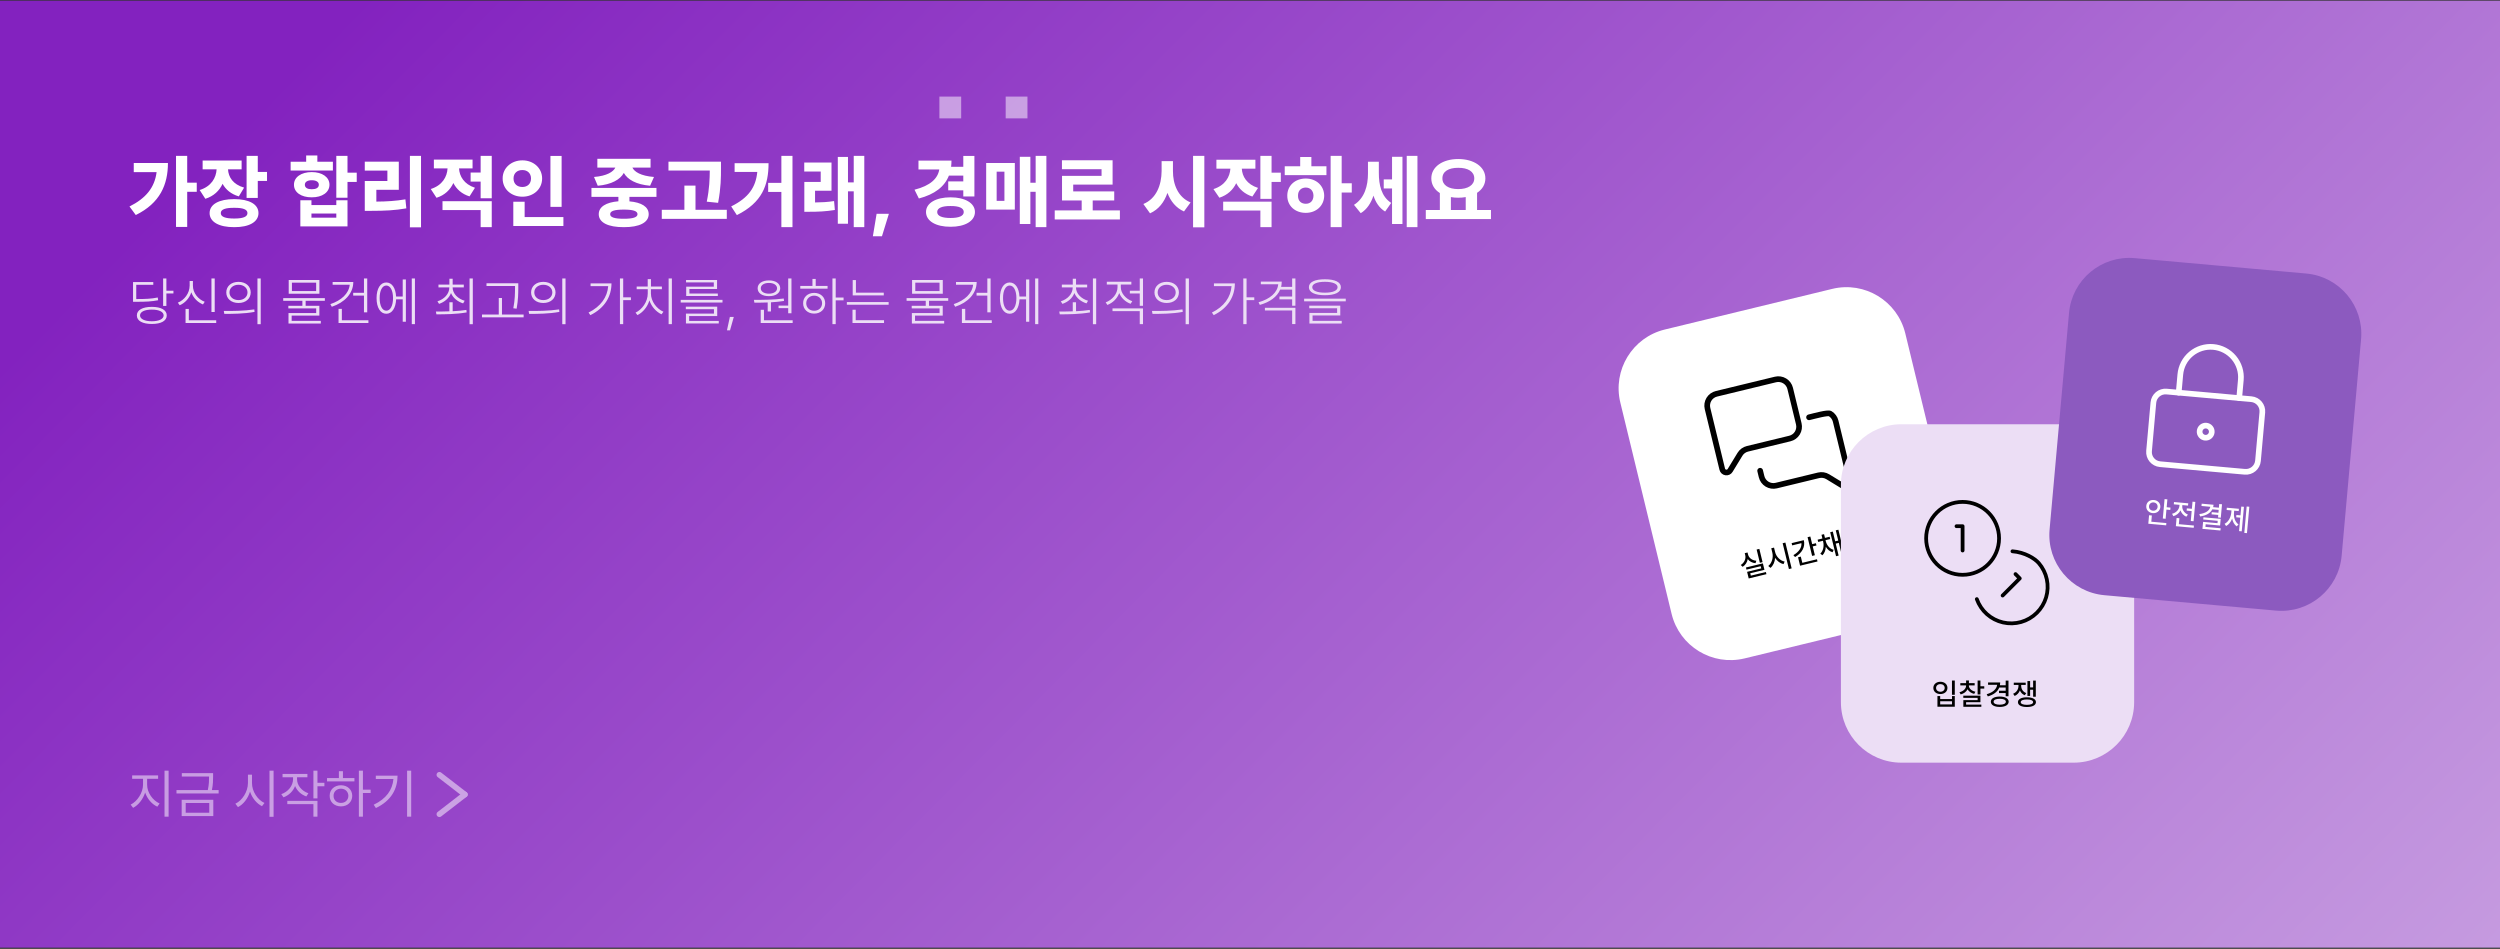 <svg width="1320" height="501" viewBox="0 0 1320 501" fill="none" xmlns="http://www.w3.org/2000/svg">
<rect x="0" y="0" width="1320" height="501" fill="#333333" stroke="none"/>
<path d="M1320 0.35H0V500.35H1320V0.35Z" fill="url(#paint0_linear_144_21)"/>
<path d="M967.414 152.535L879.049 173.979C861.901 178.141 851.373 195.415 855.535 212.563L882.606 324.115C886.768 341.263 904.042 351.79 921.19 347.629L1009.56 326.185C1026.7 322.023 1037.23 304.749 1033.07 287.601L1006 176.049C1001.84 158.901 984.562 148.373 967.414 152.535Z" fill="white"/>
<g clip-path="url(#clip0_144_21)">
<path d="M955.177 220.333C958.093 219.625 965.117 217.668 966.324 218.404C967.777 219.29 968.819 220.716 969.221 222.37L977.003 254.44C977.11 254.878 977.084 255.338 976.929 255.761C976.774 256.184 976.497 256.551 976.133 256.817C975.769 257.082 975.335 257.234 974.885 257.253C974.435 257.272 973.989 257.157 973.604 256.922L965.073 251.723C963.62 250.837 961.875 250.565 960.221 250.966L937.86 256.392C936.206 256.794 934.46 256.522 933.007 255.636C931.554 254.751 930.512 253.324 930.111 251.67L929.354 248.552M949.757 223.792C950.158 225.446 949.886 227.191 949.001 228.645C948.115 230.098 946.688 231.14 945.035 231.541L922.673 236.968C921.02 237.369 919.594 238.411 918.708 239.865L913.509 248.396C913.274 248.781 912.931 249.087 912.522 249.277C912.114 249.467 911.658 249.531 911.213 249.461C910.768 249.392 910.353 249.192 910.022 248.887C909.69 248.582 909.456 248.186 909.35 247.748L901.567 215.678C901.166 214.024 901.438 212.279 902.324 210.825C903.209 209.372 904.636 208.33 906.29 207.929L937.468 200.363C939.122 199.961 940.868 200.233 942.321 201.119C943.774 202.005 944.816 203.431 945.217 205.085L949.757 223.792Z" stroke="black" stroke-width="3" stroke-linecap="round" stroke-linejoin="round"/>
</g>
<path d="M928.932 289.81L930.631 296.81L929.204 297.157L927.505 290.157L928.932 289.81ZM930.804 297.46L931.63 300.861L924.129 302.681L924.435 303.941L932.391 302.011L932.671 303.165L923.318 305.434L922.467 301.927L929.937 300.114L929.654 298.945L922.137 300.769L921.861 299.63L930.804 297.46ZM922.958 292.755C923.385 294.581 925.108 295.916 927.347 296.064L926.906 297.361C925.193 297.229 923.74 296.441 922.797 295.206C922.536 296.845 921.608 298.325 920.12 299.281L919.115 298.319C921.067 297.089 921.942 294.996 921.485 293.113L921.231 292.065L922.704 291.708L922.958 292.755ZM937.25 291.458C937.839 293.952 939.947 296.077 942.286 296.506L941.697 297.855C939.952 297.491 938.344 296.265 937.263 294.558C937.108 296.702 936.255 298.653 934.816 299.846L933.641 298.845C935.55 297.369 936.423 294.408 935.793 291.811L935.229 289.488L936.686 289.134L937.25 291.458ZM942.681 286.474L945.99 300.109L944.548 300.459L941.239 286.824L942.681 286.474ZM955.853 283.277L956.83 287.301L958.804 286.822L959.095 288.022L957.121 288.501L958.252 293.162L956.794 293.516L954.396 283.631L955.853 283.277ZM952.414 285.205C953.28 288.773 951.481 291.96 947.793 294.125L946.906 293.118C949.855 291.389 951.398 289.102 951.141 286.784L946.267 287.967L945.976 286.768L952.414 285.205ZM959.363 295.288L959.647 296.457L950.445 298.691L949.365 294.242L950.823 293.888L951.619 297.168L959.363 295.288ZM963.992 285.708C964.504 287.818 966.025 289.781 968.163 290.307L967.604 291.584C966.121 291.204 964.888 290.129 964.028 288.706C963.932 290.465 963.366 292.106 962.238 293.192L961.13 292.335C962.732 290.789 963.156 288.226 962.64 286.036L962.519 285.535L959.998 286.146L959.707 284.947L962.227 284.335L961.748 282.361L963.1 282.033L963.579 284.007L966.054 283.406L966.345 284.606L963.87 285.207L963.992 285.708ZM970.665 279.683L973.967 293.288L972.585 293.623L970.89 286.638L969.265 287.033L970.798 293.349L969.432 293.681L966.355 281.002L967.721 280.67L968.97 285.818L970.595 285.424L969.283 280.018L970.665 279.683ZM980.22 278.409L980.5 279.563L975.413 280.797L975.778 282.301L980.485 281.158L980.762 282.297L976.054 283.44L976.43 284.988C979.16 284.342 980.735 283.911 982.495 283.147L982.931 284.279C981.034 285.077 979.36 285.532 976.384 286.254L975.26 286.526L973.676 279.997L980.22 278.409ZM983.947 276.475L985.978 284.842L984.535 285.192L982.505 276.826L983.947 276.475ZM981.467 286.13C984.321 285.437 986.322 285.932 986.706 287.511C987.093 289.106 985.541 290.463 982.683 291.141C979.801 291.856 977.83 291.353 977.443 289.759C977.06 288.18 978.581 286.83 981.467 286.13ZM981.743 287.269C979.708 287.762 978.676 288.543 978.886 289.409C979.103 290.305 980.379 290.526 982.414 290.032C984.403 289.549 985.481 288.757 985.263 287.861C985.053 286.996 983.732 286.786 981.743 287.269Z" fill="black"/>
<path d="M1094.88 224L1003.95 224C986.305 224 972 238.305 972 255.95L972 370.74C972 388.385 986.305 402.69 1003.95 402.69L1094.88 402.69C1112.53 402.69 1126.83 388.385 1126.83 370.74L1126.83 255.95C1126.83 238.305 1112.53 224 1094.88 224Z" fill="#ECDEF5"/>
<path d="M1032.13 359.328L1032.13 366.844L1030.64 366.844L1030.64 359.328L1032.13 359.328ZM1024.42 367.516L1024.42 369.094L1030.66 369.094L1030.66 367.516L1032.13 367.516L1032.13 373.156L1022.97 373.156L1022.97 367.516L1024.42 367.516ZM1024.42 371.937L1030.66 371.937L1030.66 370.266L1024.42 370.266L1024.42 371.937ZM1024.53 359.969C1026.67 359.969 1028.25 361.297 1028.25 363.219C1028.25 365.141 1026.67 366.469 1024.53 366.453C1022.39 366.469 1020.8 365.141 1020.8 363.219C1020.8 361.297 1022.39 359.969 1024.53 359.969ZM1024.53 361.219C1023.2 361.203 1022.25 362.031 1022.25 363.219C1022.25 364.422 1023.2 365.234 1024.53 365.234C1025.84 365.234 1026.8 364.422 1026.8 363.219C1026.8 362.031 1025.84 361.203 1024.53 361.219ZM1039.57 362.016C1039.57 363.453 1040.9 364.766 1043.01 365.234L1042.37 366.375C1040.72 365.977 1039.5 365.086 1038.87 363.922C1038.23 365.227 1036.96 366.211 1035.24 366.656L1034.59 365.5C1036.73 364.969 1038.1 363.578 1038.1 362.016L1038.1 361.891L1035.05 361.891L1035.05 360.703L1038.1 360.703L1038.1 359.281L1039.59 359.281L1039.59 360.703L1042.62 360.703L1042.62 361.891L1039.57 361.891L1039.57 362.016ZM1045.66 359.328L1045.66 362.344L1047.69 362.344L1047.69 363.578L1045.66 363.578L1045.66 366.687L1044.18 366.687L1044.18 359.328L1045.66 359.328ZM1045.66 367.328L1045.66 370.75L1038.1 370.75L1038.1 372.031L1046.15 372.031L1046.15 373.187L1036.65 373.187L1036.65 369.656L1044.19 369.656L1044.19 368.484L1036.62 368.484L1036.62 367.328L1045.66 367.328ZM1060.48 359.344L1060.48 367.625L1059 367.625L1059 365.922L1055.47 365.922L1055.47 364.703L1059 364.703L1059 363L1055.61 363C1054.71 365.25 1052.61 366.836 1049.58 367.703L1048.98 366.547C1052.3 365.594 1054.23 363.82 1054.5 361.562L1049.7 361.562L1049.7 360.344L1056.11 360.344C1056.11 360.859 1056.05 361.359 1055.97 361.828L1059 361.828L1059 359.344L1060.48 359.344ZM1055.87 367.781C1058.7 367.781 1060.56 368.812 1060.58 370.516C1060.56 372.219 1058.7 373.266 1055.87 373.266C1053 373.266 1051.16 372.219 1051.16 370.516C1051.16 368.812 1053 367.781 1055.87 367.781ZM1055.87 368.953C1053.87 368.953 1052.62 369.516 1052.62 370.516C1052.62 371.5 1053.87 372.078 1055.87 372.078C1057.84 372.078 1059.08 371.5 1059.09 370.516C1059.08 369.516 1057.84 368.953 1055.87 368.953ZM1067.19 362.125C1067.18 363.797 1068.08 365.266 1069.87 365.953L1069.08 367.094C1067.83 366.602 1066.97 365.687 1066.51 364.547C1066 365.836 1065.08 366.906 1063.74 367.469L1062.93 366.312C1064.8 365.531 1065.76 363.844 1065.76 362.125L1065.76 361.656L1063.27 361.656L1063.27 360.453L1069.58 360.453L1069.58 361.656L1067.19 361.656L1067.19 362.125ZM1074.9 359.344L1074.9 367.875L1073.49 367.875L1073.49 364.172L1071.9 364.172L1071.9 367.437L1070.48 367.437L1070.48 359.594L1071.9 359.594L1071.9 362.953L1073.49 362.953L1073.49 359.344L1074.9 359.344ZM1070.21 368.172C1073.13 368.172 1074.96 369.125 1074.98 370.734C1074.96 372.344 1073.13 373.312 1070.21 373.297C1067.29 373.312 1065.46 372.344 1065.48 370.734C1065.46 369.125 1067.29 368.172 1070.21 368.172ZM1070.21 369.312C1068.18 369.312 1066.93 369.844 1066.94 370.734C1066.93 371.641 1068.18 372.156 1070.21 372.156C1072.24 372.156 1073.48 371.641 1073.49 370.734C1073.48 369.844 1072.24 369.312 1070.21 369.312Z" fill="black"/>
<path d="M1036.25 303.5C1046.88 303.5 1055.5 294.881 1055.5 284.25C1055.5 273.619 1046.88 265 1036.25 265C1025.62 265 1017 273.619 1017 284.25C1017 294.881 1025.62 303.5 1036.25 303.5Z" stroke="black" stroke-width="2" stroke-linecap="round" stroke-linejoin="round"/>
<path d="M1062.58 291.083C1069.08 291.583 1074.35 294.862 1076.47 297.312C1078.58 299.762 1080.05 302.706 1080.72 305.871C1081.4 309.037 1081.27 312.321 1080.34 315.422C1079.41 318.522 1077.71 321.338 1075.4 323.609C1073.1 325.879 1070.25 327.532 1067.14 328.413C1064.03 329.295 1060.74 329.377 1057.58 328.652C1054.43 327.926 1051.51 326.417 1049.09 324.264C1046.68 322.111 1044.84 319.383 1043.76 316.333M1033.04 277.833L1036.25 277.833L1036.25 290.667" stroke="black" stroke-width="2" stroke-linecap="round" stroke-linejoin="round"/>
<path d="M1064.19 303.115L1066.44 305.393L1057.39 314.44" stroke="black" stroke-width="2" stroke-linecap="round" stroke-linejoin="round"/>
<path d="M1217.68 144.42L1127.12 136.295C1109.54 134.718 1094.01 147.687 1092.44 165.262L1082.18 279.593C1080.6 297.168 1093.57 312.693 1111.15 314.27L1201.71 322.395C1219.29 323.972 1234.82 311.003 1236.39 293.428L1246.65 179.097C1248.23 161.522 1235.26 145.997 1217.68 144.42Z" fill="#8C5ABF"/>
<path d="M1144.37 263.659L1144 267.829L1146.02 268.011L1145.91 269.256L1143.88 269.074L1143.45 273.914L1141.97 273.782L1142.89 263.526L1144.37 263.659ZM1143.84 276.177L1143.73 277.376L1134.3 276.529L1134.71 272.047L1136.18 272.18L1135.89 275.464L1143.84 276.177ZM1137.25 263.992C1139.35 264.181 1140.82 265.756 1140.66 267.797C1140.46 269.818 1138.73 271.122 1136.63 270.933C1134.52 270.745 1133.04 269.152 1133.23 267.131C1133.4 265.09 1135.15 263.804 1137.25 263.992ZM1137.13 265.284C1135.86 265.17 1134.78 265.967 1134.68 267.26C1134.55 268.551 1135.47 269.527 1136.74 269.642C1138.03 269.757 1139.09 268.958 1139.21 267.667C1139.33 266.375 1138.42 265.4 1137.13 265.284ZM1159.13 265.014L1158.21 275.223L1156.73 275.09L1157.2 269.846L1154.54 269.607L1154.65 268.409L1157.31 268.647L1157.65 264.881L1159.13 265.014ZM1158.39 277.482L1158.28 278.68L1148.85 277.834L1149.24 273.492L1150.71 273.625L1150.43 276.768L1158.39 277.482ZM1152.24 267.236C1152.09 268.979 1153.19 270.835 1155.23 271.724L1154.36 272.838C1152.85 272.145 1151.79 270.921 1151.31 269.489C1150.56 270.968 1149.23 272.095 1147.52 272.538L1146.86 271.271C1149.08 270.732 1150.56 269.015 1150.74 267.101L1150.78 266.556L1147.77 266.285L1147.87 265.071L1155.39 265.745L1155.28 266.959L1152.29 266.691L1152.24 267.236ZM1173.22 266.263L1172.58 273.359L1171.11 273.226L1171.23 271.888L1167.69 271.571L1167.8 270.42L1171.33 270.736L1171.46 269.227L1168.1 268.925C1167.04 271.011 1164.82 272.246 1161.66 272.693L1161.26 271.433C1164.67 270.994 1166.62 269.608 1167.05 267.576L1162.38 267.157L1162.49 265.943L1168.77 266.507C1168.73 266.958 1168.66 267.383 1168.55 267.789L1171.57 268.06L1171.74 266.13L1173.22 266.263ZM1172.53 273.95L1172.21 277.483L1164.59 276.799L1164.46 278.2L1172.51 278.921L1172.4 280.104L1162.89 279.251L1163.23 275.547L1170.84 276.23L1170.95 274.985L1163.31 274.299L1163.41 273.132L1172.53 273.95ZM1187.65 267.557L1186.4 281.501L1184.99 281.374L1186.24 267.43L1187.65 267.557ZM1184.8 267.599L1183.63 280.547L1182.23 280.421L1182.87 273.325L1180.71 273.131L1180.82 271.917L1182.98 272.111L1183.39 267.473L1184.8 267.599ZM1179.54 270.751C1179.33 273.132 1180.08 275.6 1181.94 276.912L1180.95 277.922C1179.69 277.009 1178.9 275.518 1178.58 273.787C1177.91 275.562 1176.82 277.026 1175.38 277.752L1174.58 276.566C1176.66 275.545 1177.9 273.099 1178.12 270.624L1178.22 269.504L1175.66 269.274L1175.76 268.075L1182.14 268.648L1182.04 269.846L1179.64 269.631L1179.54 270.751Z" fill="white"/>
<path d="M1164.32 231.123C1166.08 231.281 1167.64 229.979 1167.8 228.214C1167.96 226.45 1166.65 224.89 1164.89 224.732C1163.12 224.574 1161.57 225.876 1161.41 227.641C1161.25 229.406 1162.55 230.965 1164.32 231.123Z" stroke="white" stroke-width="3" stroke-linecap="round" stroke-linejoin="round"/>
<path d="M1188.69 210.761L1143.95 206.748C1140.42 206.431 1137.31 209.036 1136.99 212.566L1134.7 238.13C1134.38 241.659 1136.98 244.777 1140.51 245.094L1185.25 249.107C1188.78 249.424 1191.9 246.819 1192.22 243.29L1194.51 217.726C1194.83 214.196 1192.22 211.078 1188.69 210.761Z" stroke="white" stroke-width="3" stroke-linecap="round" stroke-linejoin="round"/>
<path d="M1150.35 207.321L1151.21 197.735C1151.59 193.497 1153.63 189.584 1156.9 186.857C1160.16 184.129 1164.38 182.811 1168.62 183.191C1172.85 183.571 1176.77 185.619 1179.49 188.884C1182.22 192.149 1183.54 196.364 1183.16 200.602L1182.3 210.188" stroke="white" stroke-width="3" stroke-linecap="round" stroke-linejoin="round"/>
<path opacity="0.5" d="M77.68 414.371C77.68 418.5 80.688 422.684 84.269 424.242L83.066 425.938C80.223 424.639 77.762 421.836 76.641 418.473C75.492 422.041 73.045 425.145 70.269 426.539L68.984 424.844C72.457 423.176 75.492 418.582 75.519 414.371V411.199H69.777V409.422H83.477V411.199H77.68V414.371ZM89.027 406.906V431.215H86.867V406.906H89.027ZM112.516 408.219V410.023C112.516 411.91 112.516 414.125 111.887 417.16H115.441V418.938H93.184V417.16H109.727C110.383 414.111 110.383 411.91 110.383 410.023V409.996H96V408.219H112.516ZM112.625 422.301V430.887H95.918V422.301H112.625ZM98.051 423.996V429.137H110.492V423.996H98.051ZM133.051 413.441C133.023 417.871 136.059 422.355 139.641 423.969L138.328 425.664C135.566 424.311 133.174 421.453 132.012 417.98C130.877 421.658 128.484 424.721 125.641 426.156L124.273 424.352C127.883 422.684 130.891 418.062 130.918 413.441V409.012H133.051V413.441ZM144.453 406.906V431.27H142.293V406.906H144.453ZM156.84 411.418C156.84 414.645 159.219 417.598 162.828 418.855L161.734 420.523C158.959 419.539 156.84 417.543 155.801 415.027C154.762 417.789 152.533 419.936 149.676 420.988L148.527 419.32C152.164 418.035 154.707 414.891 154.734 411.418V410.379H149.184V408.629H162.309V410.379H156.84V411.418ZM167.613 406.906V413.332H171.277V415.164H167.613V421.562H165.48V406.906H167.613ZM167.613 422.848V431.215H165.48V424.598H151.699V422.848H167.613ZM191.621 406.906V416.941H195.695V418.719H191.621V431.215H189.488V406.906H191.621ZM187.137 410.816V412.594H172.672V410.816H178.934V407.207H181.066V410.816H187.137ZM180.027 414.617C183.473 414.617 185.961 416.914 185.988 420.195C185.961 423.477 183.473 425.773 180.027 425.773C176.555 425.773 174.039 423.477 174.066 420.195C174.039 416.914 176.555 414.617 180.027 414.617ZM180.027 416.422C177.758 416.422 176.09 418.008 176.117 420.195C176.09 422.41 177.758 423.969 180.027 423.941C182.27 423.969 183.91 422.41 183.938 420.195C183.91 418.008 182.27 416.422 180.027 416.422ZM217.105 406.906V431.215H214.945V406.906H217.105ZM209.914 409.559C209.887 416.559 206.633 422.738 198.484 426.648L197.309 424.898C203.885 421.781 207.234 417.119 207.727 411.309H198.43V409.559H209.914Z" fill="white"/>
<g opacity="0.5">
<path d="M232 409.1L245.46 419.5" stroke="white" stroke-width="3" stroke-miterlimit="10" stroke-linecap="round"/>
<path d="M245.46 419.5L232 429.9" stroke="white" stroke-width="3" stroke-miterlimit="10" stroke-linecap="round"/>
</g>
<path d="M98.844 82.285V96.436H103.889V101.275H98.844V119.814H92.938V82.285H98.844ZM88.672 86.059C88.672 97.502 84.488 107.264 71.691 113.539L68.369 109.027C77.003 104.7 81.638 99.081 82.684 90.898H70.625V86.059H88.672ZM127.574 84.746V89.422H120.397C120.602 93.462 122.981 97.379 128.887 99.061L126.098 103.695C121.976 102.485 119.187 100.106 117.526 97.051C115.844 100.681 112.891 103.552 108.42 104.967L105.426 100.332C111.599 98.425 114.121 93.852 114.367 89.422H106.985V84.746H127.574ZM136.106 82.285V90.775H140.986V95.533H136.106V104.516H130.199V82.285H136.106ZM123.678 105.131C131.553 105.131 136.475 107.838 136.475 112.514C136.475 117.189 131.553 119.979 123.678 119.938C115.68 119.979 110.676 117.189 110.676 112.514C110.676 107.838 115.68 105.131 123.678 105.131ZM123.678 109.725C119.002 109.684 116.541 110.586 116.582 112.514C116.541 114.482 119.002 115.385 123.678 115.385C128.313 115.385 130.651 114.482 130.651 112.514C130.651 110.586 128.313 109.684 123.678 109.725ZM183.477 82.285V91.186H188.358V96.066H183.477V104.393H177.571V82.285H183.477ZM164.446 105.746V108.289H177.571V105.746H183.477V119.527H158.581V105.746H164.446ZM164.446 114.934H177.571V112.76H164.446V114.934ZM175.766 85.402V90.037H153.454V85.402H161.657V82.08H167.563V85.402H175.766ZM164.61 90.857C170.106 90.857 173.961 93.523 173.961 97.543C173.961 101.562 170.106 104.229 164.61 104.188C159.073 104.229 155.176 101.562 155.217 97.543C155.176 93.523 159.073 90.857 164.61 90.857ZM164.61 95.164C162.436 95.164 160.959 95.984 160.959 97.543C160.959 99.184 162.436 99.922 164.61 99.922C166.825 99.922 168.342 99.184 168.342 97.543C168.342 95.984 166.825 95.164 164.61 95.164ZM222.298 82.285V120.02H216.432V82.285H222.298ZM210.567 85.361V100.209H198.714V106.443C204.271 106.402 208.906 106.115 214.053 105.254L214.546 110.012C208.598 111.078 203.061 111.324 196.048 111.324H192.602V95.574H204.538V90.078H192.602V85.361H210.567ZM249.511 84.254V88.93H242.374C242.579 93.031 244.978 97.235 250.782 99.143L247.911 103.695C243.789 102.424 241.02 99.86 239.38 96.641C237.739 100.188 234.847 103.06 230.479 104.434L227.444 99.799C233.596 97.871 236.078 93.277 236.304 88.93H229.085V84.254H249.511ZM259.641 106.238V119.938H253.776V110.914H233.637V106.238H259.641ZM259.641 82.285V104.68H253.776V95.902H248.485V91.103H253.776V82.285H259.641ZM296.534 82.326V109.232H290.628V82.326H296.534ZM297.477 114.605V119.322H271.022V106.525H277.011V114.605H297.477ZM275.821 84.664C281.645 84.664 286.239 88.684 286.239 94.221C286.239 99.881 281.645 103.859 275.821 103.859C269.997 103.859 265.362 99.881 265.403 94.221C265.362 88.684 269.997 84.664 275.821 84.664ZM275.821 89.791C273.155 89.75 271.145 91.391 271.145 94.221C271.145 97.174 273.155 98.732 275.821 98.732C278.364 98.732 280.374 97.174 280.374 94.221C280.374 91.391 278.364 89.75 275.821 89.791ZM346.613 99.225V103.941H332.339V106.32C338.738 106.854 342.511 109.212 342.511 113.088C342.511 117.518 337.548 119.979 329.386 119.938C321.101 119.979 316.138 117.518 316.138 113.088C316.138 109.191 319.973 106.833 326.515 106.279V103.941H312.283V99.225H346.613ZM329.386 110.668C324.423 110.668 322.126 111.406 322.167 113.088C322.126 114.729 324.423 115.508 329.386 115.508C334.226 115.508 336.605 114.729 336.605 113.088C336.605 111.406 334.226 110.668 329.386 110.668ZM343.495 83.844V88.478H333.898C334.923 90.673 338.266 92.888 345.3 93.441L343.249 98.076C335.887 97.42 331.355 94.815 329.386 91.309C327.438 94.795 322.947 97.42 315.605 98.076L313.636 93.441C320.506 92.888 323.849 90.673 324.915 88.478H315.4V83.844H343.495ZM380.675 85.361V88.889C380.675 93.606 380.675 98.978 379.158 107.1L373.169 106.484C374.605 99.594 374.707 94.364 374.769 90.037H352.949V85.361H380.675ZM383.751 110.791V115.549H349.421V110.791H361.357V97.994H367.222V110.791H383.751ZM418.429 82.285V119.938H412.564V101.357H405.591V96.559H412.564V82.285H418.429ZM405.796 86.182C405.796 97.748 402.392 106.977 389.062 113.58L386.068 108.986C395.337 104.393 399.07 98.794 399.849 90.775H387.873V86.182H405.796ZM439.039 85.812V100.701H430.344V106.895C433.666 106.854 436.844 106.73 440.392 106.156L440.802 110.873C436.004 111.652 431.984 111.816 427.349 111.816H424.683V96.066H433.338V90.57H424.642V85.812H439.039ZM456.347 82.285V119.938H450.769V101.029H447.734V118.133H442.361V82.859H447.734V96.312H450.769V82.285H456.347ZM469.328 112.883L465.678 124.736H460.879L462.848 112.883H469.328ZM514.485 82.326V103.736H508.619V100.496H500.662V95.779H508.619V92.703H501.031C498.714 98.609 493.505 102.608 485.158 104.803L482.862 100.168C491.352 98.015 495.187 94.18 495.946 89.463H484.953V84.787H502.385C502.385 85.936 502.303 87.022 502.18 88.068H508.619V82.326H514.485ZM501.893 104.188C509.522 104.188 514.772 107.223 514.772 111.939C514.772 116.697 509.522 119.773 501.893 119.732C494.141 119.773 488.932 116.697 488.932 111.939C488.932 107.223 494.141 104.188 501.893 104.188ZM501.893 108.781C497.422 108.74 494.838 109.807 494.838 111.939C494.838 114.072 497.422 115.098 501.893 115.098C506.281 115.098 508.865 114.072 508.865 111.939C508.865 109.807 506.281 108.74 501.893 108.781ZM552.485 82.285V119.938H546.825V101.275H544.036V118.256H538.457V82.777H544.036V96.477H546.825V82.285H552.485ZM535.832 86.059V110.668H520.698V86.059H535.832ZM526.235 90.652V106.074H530.336V90.652H526.235ZM591.305 111.078V115.877H556.893V111.078H571.126V105.828H560.749V92.867H581.626V89.34H560.708V84.623H587.45V97.461H566.655V101.07H588.311V105.828H576.95V111.078H591.305ZM619.317 90.283C619.276 97.215 621.942 104.146 628.628 106.895L625.141 111.652C620.917 109.766 618.087 106.259 616.405 101.85C614.744 106.71 611.791 110.586 607.218 112.637L603.69 107.715C610.581 104.885 613.288 97.666 613.329 90.283V85.074H619.317V90.283ZM635.888 82.285V120.02H629.94V82.285H635.888ZM662.855 84.336V89.053H655.677C655.882 93.113 658.261 97.317 664.249 99.225L661.255 103.777C657.153 102.465 654.364 99.901 652.724 96.723C651.042 100.209 648.15 102.998 643.823 104.393L640.706 99.84C646.858 97.892 649.381 93.4 649.648 89.053H642.265V84.336H662.855ZM671.386 82.285V91.186H676.267V96.066H671.386V105.008H665.48V82.285H671.386ZM671.386 106.484V119.938H665.48V111.16H645.833V106.484H671.386ZM708.402 82.285V96.764H713.734V101.645H708.402V119.938H702.577V82.285H708.402ZM700.362 87.781V92.457H678.337V87.781H686.499V82.9H692.405V87.781H700.362ZM689.452 94.262C694.948 94.262 699.132 98.035 699.173 103.326C699.132 108.658 694.948 112.391 689.452 112.391C683.792 112.391 679.65 108.658 679.691 103.326C679.65 98.035 683.792 94.262 689.452 94.262ZM689.452 99.019C687.032 99.061 685.31 100.619 685.351 103.326C685.31 106.115 687.032 107.592 689.452 107.592C691.79 107.592 693.472 106.115 693.513 103.326C693.472 100.619 691.79 99.061 689.452 99.019ZM728.027 91.35C728.027 97.502 729.298 103.736 734.548 107.141L731.349 111.693C728.273 109.827 726.325 106.854 725.197 103.285C723.864 107.264 721.731 110.586 718.47 112.555L714.902 108.166C720.562 104.598 722.285 97.994 722.285 91.637V85.402H728.027V91.35ZM748.411 82.285V119.938H742.751V82.285H748.411ZM740.495 82.777V118.256H734.999V99.512H730.611V94.713H734.999V82.777H740.495ZM787.232 110.873V115.672H752.82V110.873H760.244V101.932C757.434 100.147 755.732 97.481 755.732 94.18C755.732 88.027 761.761 83.967 769.964 83.967C778.167 83.967 784.279 88.027 784.279 94.18C784.279 97.42 782.618 100.045 779.89 101.809V110.873H787.232ZM769.964 88.602C764.837 88.561 761.556 90.57 761.597 94.18C761.556 97.748 764.837 99.84 769.964 99.84C775.05 99.84 778.414 97.748 778.414 94.18C778.414 90.57 775.05 88.561 769.964 88.602ZM766.068 110.873H773.902V104.064C772.651 104.29 771.338 104.393 769.964 104.393C768.59 104.393 767.298 104.29 766.068 104.064V110.873Z" fill="white"/>
<path d="M87.852 147.016V153.496H91.57V154.945H87.852V161.535H86.129V147.016H87.852ZM80.168 162.027C85.062 162.027 88.043 163.695 88.043 166.539C88.043 169.41 85.062 171.051 80.168 171.051C75.246 171.051 72.238 169.41 72.266 166.539C72.238 163.695 75.246 162.027 80.168 162.027ZM80.168 163.477C76.367 163.449 73.934 164.652 73.934 166.539C73.934 168.426 76.367 169.629 80.168 169.629C83.941 169.629 86.402 168.426 86.402 166.539C86.402 164.652 83.941 163.449 80.168 163.477ZM72.074 157.898C76.996 157.898 79.894 157.762 83.285 157.078L83.504 158.527C79.977 159.211 77.051 159.348 72.074 159.348H70.242V148.93H80.934V150.379H71.938V157.898H72.074ZM113.37 147.016V164.734H111.647V147.016H113.37ZM114.163 169.109V170.559H97.975V163.121H99.698V169.109H114.163ZM101.858 150.816C101.831 154.672 104.62 158.035 108.093 159.348L107.163 160.742C104.374 159.607 102.063 157.311 101.01 154.344C99.985 157.488 97.674 159.99 94.885 161.18L93.901 159.812C97.401 158.391 100.108 154.809 100.135 150.816V148.355H101.858V150.816ZM125.927 148.82C129.728 148.82 132.353 151.09 132.38 154.398C132.353 157.734 129.728 159.977 125.927 159.977C122.154 159.977 119.474 157.734 119.474 154.398C119.474 151.09 122.154 148.82 125.927 148.82ZM125.927 150.352C123.165 150.352 121.142 152.047 121.169 154.398C121.142 156.75 123.165 158.473 125.927 158.445C128.689 158.473 130.685 156.75 130.685 154.398C130.685 152.047 128.689 150.352 125.927 150.352ZM137.658 147.016V171.16H135.935V147.016H137.658ZM118.162 164.188C122.673 164.215 128.853 164.188 134.267 163.367L134.404 164.68C128.826 165.719 122.81 165.719 118.435 165.719L118.162 164.188ZM171.522 157.406V158.828H161.378V161.48H168.624V166.621H153.995V169.41H169.39V170.832H152.327V165.309H166.956V162.848H152.245V161.48H159.655V158.828H149.538V157.406H171.522ZM168.651 147.836V155.109H152.436V147.836H168.651ZM154.132 149.258V153.688H166.929V149.258H154.132ZM193.896 147.016V164.926H192.173V156.066H186.486V154.59H192.173V147.016H193.896ZM186.541 148.902C186.513 155 181.974 159.703 175.193 161.973L174.427 160.578C180.142 158.664 184.216 155 184.654 150.352H175.63V148.902H186.541ZM194.525 169.109V170.559H178.748V163.066H180.498V169.109H194.525ZM219.086 147.016V171.133H217.418V147.016H219.086ZM214.301 147.562V169.875H212.633V158.035H209.16C208.955 162.711 206.946 165.664 203.965 165.664C200.848 165.664 198.825 162.438 198.825 157.406C198.825 152.348 200.848 149.148 203.965 149.148C206.905 149.148 208.901 151.992 209.133 156.559H212.633V147.562H214.301ZM203.965 150.762C201.832 150.762 200.438 153.414 200.465 157.406C200.438 161.371 201.832 164.051 203.965 164.051C206.125 164.051 207.52 161.371 207.52 157.406C207.52 153.414 206.125 150.762 203.965 150.762ZM239.006 159.594V164.324C241.439 164.201 243.914 163.996 246.252 163.641L246.388 164.953C240.81 165.938 234.795 165.965 230.42 165.965L230.146 164.488C232.238 164.488 234.699 164.488 237.283 164.379V159.594H239.006ZM238.978 151.746C238.978 155.109 241.822 157.762 245.349 158.801L244.529 160.195C241.617 159.266 239.197 157.338 238.131 154.727C237.105 157.475 234.699 159.498 231.814 160.441L230.967 159.102C234.467 158.008 237.256 155.246 237.256 151.746H231.513V150.27H237.283V147.18H239.006V150.27H244.885V151.746H238.978ZM249.642 147.016V171.16H247.92V147.016H249.642ZM273.657 149.559V151.992C273.629 154.945 273.629 158.227 272.782 162.984L271.032 162.766C271.907 158.227 271.907 154.891 271.934 151.992V151.008H256.868V149.559H273.657ZM276.473 166.074V167.551H254.489V166.074H263.348V157.352H265.043V166.074H276.473ZM286.87 148.82C290.671 148.82 293.296 151.09 293.323 154.398C293.296 157.734 290.671 159.977 286.87 159.977C283.097 159.977 280.417 157.734 280.417 154.398C280.417 151.09 283.097 148.82 286.87 148.82ZM286.87 150.352C284.109 150.352 282.085 152.047 282.113 154.398C282.085 156.75 284.109 158.473 286.87 158.445C289.632 158.473 291.628 156.75 291.628 154.398C291.628 152.047 289.632 150.352 286.87 150.352ZM298.601 147.016V171.16H296.878V147.016H298.601ZM279.105 164.188C283.616 164.215 289.796 164.188 295.21 163.367L295.347 164.68C289.769 165.719 283.753 165.719 279.378 165.719L279.105 164.188ZM329.048 147.016V156.996H333.122V158.473H329.048V171.133H327.325V147.016H329.048ZM322.868 149.641C322.84 156.34 319.505 162.547 311.712 166.402L310.755 165.035C317.18 161.863 320.68 156.914 321.118 151.09H311.821V149.641H322.868ZM354.757 147.016V171.133H353.035V147.016H354.757ZM343.683 154.945C343.683 159.184 346.8 163.094 350.3 164.598L349.288 165.965C346.527 164.68 343.997 161.986 342.89 158.609C341.824 162.164 339.335 165.035 336.574 166.375L335.562 165.062C339.007 163.449 342.015 159.375 342.015 154.945V152.703H336.163V151.281H341.988V147.398H343.71V151.281H349.48V152.703H343.683V154.945ZM381.479 158.336V159.73H359.412V158.336H381.479ZM378.69 161.918V166.867H363.869V169.465H379.51V170.777H362.174V165.582H376.967V163.258H362.119V161.918H378.69ZM378.608 147.836V152.594H364.006V154.973H379.018V156.285H362.311V151.363H376.885V149.121H362.229V147.836H378.608ZM387.446 167.332L385.45 174.414H383.837L385.368 167.332H387.446ZM417.893 147.016V165.391H416.17V162.684H411.084V161.371H416.17V147.016H417.893ZM418.522 169.109V170.559H401.651V163.559H403.373V169.109H418.522ZM398.069 158.336C402.553 158.336 408.623 158.309 413.819 157.625L413.955 158.91C411.727 159.266 409.375 159.484 407.065 159.621V164.461H405.342V159.703C402.813 159.799 400.393 159.812 398.315 159.812L398.069 158.336ZM405.998 148.055C409.553 148.055 411.932 149.695 411.959 152.211C411.932 154.781 409.553 156.395 405.998 156.367C402.444 156.395 400.037 154.781 400.037 152.211C400.037 149.695 402.444 148.055 405.998 148.055ZM405.998 149.395C403.428 149.367 401.678 150.543 401.705 152.211C401.678 153.934 403.428 155.055 405.998 155.055C408.514 155.055 410.291 153.934 410.291 152.211C410.291 150.543 408.514 149.367 405.998 149.395ZM441.251 147.016V157.105H445.407V158.582H441.251V171.133H439.528V147.016H441.251ZM436.958 150.98V152.43H422.548V150.98H428.974V147.262H430.696V150.98H436.958ZM429.876 154.645C433.267 154.645 435.7 156.887 435.7 160.113C435.7 163.34 433.267 165.582 429.876 165.582C426.485 165.582 424.024 163.34 424.052 160.113C424.024 156.887 426.485 154.645 429.876 154.645ZM429.876 156.094C427.47 156.121 425.692 157.816 425.692 160.113C425.692 162.41 427.47 164.105 429.876 164.078C432.282 164.105 434.06 162.41 434.06 160.113C434.06 157.816 432.282 156.121 429.876 156.094ZM466.633 154.535V155.984H450.226V147.891H451.922V154.535H466.633ZM469.203 159.484V160.906H447.136V159.484H469.203ZM466.769 169.055V170.531H450.117V163.531H451.812V169.055H466.769ZM500.661 157.406V158.828H490.517V161.48H497.763V166.621H483.134V169.41H498.528V170.832H481.466V165.309H496.095V162.848H481.384V161.48H488.794V158.828H478.677V157.406H500.661ZM497.79 147.836V155.109H481.575V147.836H497.79ZM483.271 149.258V153.688H496.068V149.258H483.271ZM523.035 147.016V164.926H521.312V156.066H515.625V154.59H521.312V147.016H523.035ZM515.68 148.902C515.652 155 511.113 159.703 504.332 161.973L503.566 160.578C509.281 158.664 513.355 155 513.793 150.352H504.769V148.902H515.68ZM523.664 169.109V170.559H507.887V163.066H509.637V169.109H523.664ZM548.225 147.016V171.133H546.557V147.016H548.225ZM543.44 147.562V169.875H541.772V158.035H538.299C538.094 162.711 536.085 165.664 533.104 165.664C529.987 165.664 527.963 162.438 527.963 157.406C527.963 152.348 529.987 149.148 533.104 149.148C536.044 149.148 538.04 151.992 538.272 156.559H541.772V147.562H543.44ZM533.104 150.762C530.971 150.762 529.577 153.414 529.604 157.406C529.577 161.371 530.971 164.051 533.104 164.051C535.264 164.051 536.659 161.371 536.659 157.406C536.659 153.414 535.264 150.762 533.104 150.762ZM568.145 159.594V164.324C570.578 164.201 573.053 163.996 575.391 163.641L575.527 164.953C569.949 165.938 563.934 165.965 559.559 165.965L559.285 164.488C561.377 164.488 563.838 164.488 566.422 164.379V159.594H568.145ZM568.117 151.746C568.117 155.109 570.961 157.762 574.488 158.801L573.668 160.195C570.756 159.266 568.336 157.338 567.27 154.727C566.244 157.475 563.838 159.498 560.953 160.441L560.105 159.102C563.605 158.008 566.395 155.246 566.395 151.746H560.652V150.27H566.422V147.18H568.145V150.27H574.023V151.746H568.117ZM578.781 147.016V171.16H577.059V147.016H578.781ZM591.776 151.609C591.776 154.836 594.428 157.844 597.846 159.047L596.944 160.414C594.21 159.402 591.981 157.324 590.956 154.727C589.93 157.625 587.552 159.908 584.694 161.016L583.792 159.648C587.237 158.391 590.053 155.164 590.053 151.637V150.215H584.393V148.766H597.354V150.215H591.776V151.609ZM603.507 162.848V171.133H601.784V164.27H587.401V162.848H603.507ZM603.507 147.016V161.48H601.784V154.945H596.561V153.496H601.784V147.016H603.507ZM616.009 148.82C619.81 148.82 622.435 151.09 622.462 154.398C622.435 157.734 619.81 159.977 616.009 159.977C612.236 159.977 609.556 157.734 609.556 154.398C609.556 151.09 612.236 148.82 616.009 148.82ZM616.009 150.352C613.247 150.352 611.224 152.047 611.251 154.398C611.224 156.75 613.247 158.473 616.009 158.445C618.771 158.473 620.767 156.75 620.767 154.398C620.767 152.047 618.771 150.352 616.009 150.352ZM627.74 147.016V171.16H626.017V147.016H627.74ZM608.244 164.188C612.755 164.215 618.935 164.188 624.349 163.367L624.486 164.68C618.908 165.719 612.892 165.719 608.517 165.719L608.244 164.188ZM658.186 147.016V156.996H662.261V158.473H658.186V171.133H656.464V147.016H658.186ZM652.007 149.641C651.979 156.34 648.643 162.547 640.85 166.402L639.893 165.035C646.319 161.863 649.819 156.914 650.257 151.09H640.96V149.641H652.007ZM676.759 148.684C676.759 149.654 676.636 150.584 676.431 151.473H682.255V147.016H683.978V161.426H682.255V158.035H675.556V156.559H682.255V152.922H675.939C674.298 156.75 670.443 159.539 665.193 160.988L664.509 159.594C670.525 157.912 674.504 154.535 674.9 150.105H665.713V148.684H676.759ZM683.978 162.52V171.105H682.255V163.941H667.873V162.52H683.978ZM699.543 147.453C704.848 147.453 707.992 148.93 707.992 151.637C707.992 154.371 704.848 155.875 699.543 155.875C694.239 155.875 691.094 154.371 691.094 151.637C691.094 148.93 694.239 147.453 699.543 147.453ZM699.543 148.793C695.414 148.793 692.871 149.887 692.871 151.637C692.871 153.469 695.414 154.535 699.543 154.535C703.7 154.535 706.242 153.469 706.242 151.637C706.242 149.887 703.7 148.793 699.543 148.793ZM710.563 157.68V159.102H688.578V157.68H710.563ZM707.664 161.398V166.566H693.035V169.41H708.43V170.832H691.367V165.227H705.996V162.766H691.285V161.398H707.664Z" fill="#ECDEF5"/>
<path opacity="0.5" d="M507.5 51H496V62.5H507.5V51Z" fill="white"/>
<path opacity="0.5" d="M542.5 51H531V62.5H542.5V51Z" fill="white"/>
<defs>
<linearGradient id="paint0_linear_144_21" x1="190.5" y1="-5.89931e-06" x2="1121" y2="917.5" gradientUnits="userSpaceOnUse">
<stop stop-color="#8322BF"/>
<stop offset="1" stop-color="#CEAAE4"/>
</linearGradient>
<clipPath id="clip0_144_21">
<rect width="77" height="77" fill="white" transform="translate(892.71 204.622) rotate(-13.641)"/>
</clipPath>
</defs>
</svg>
